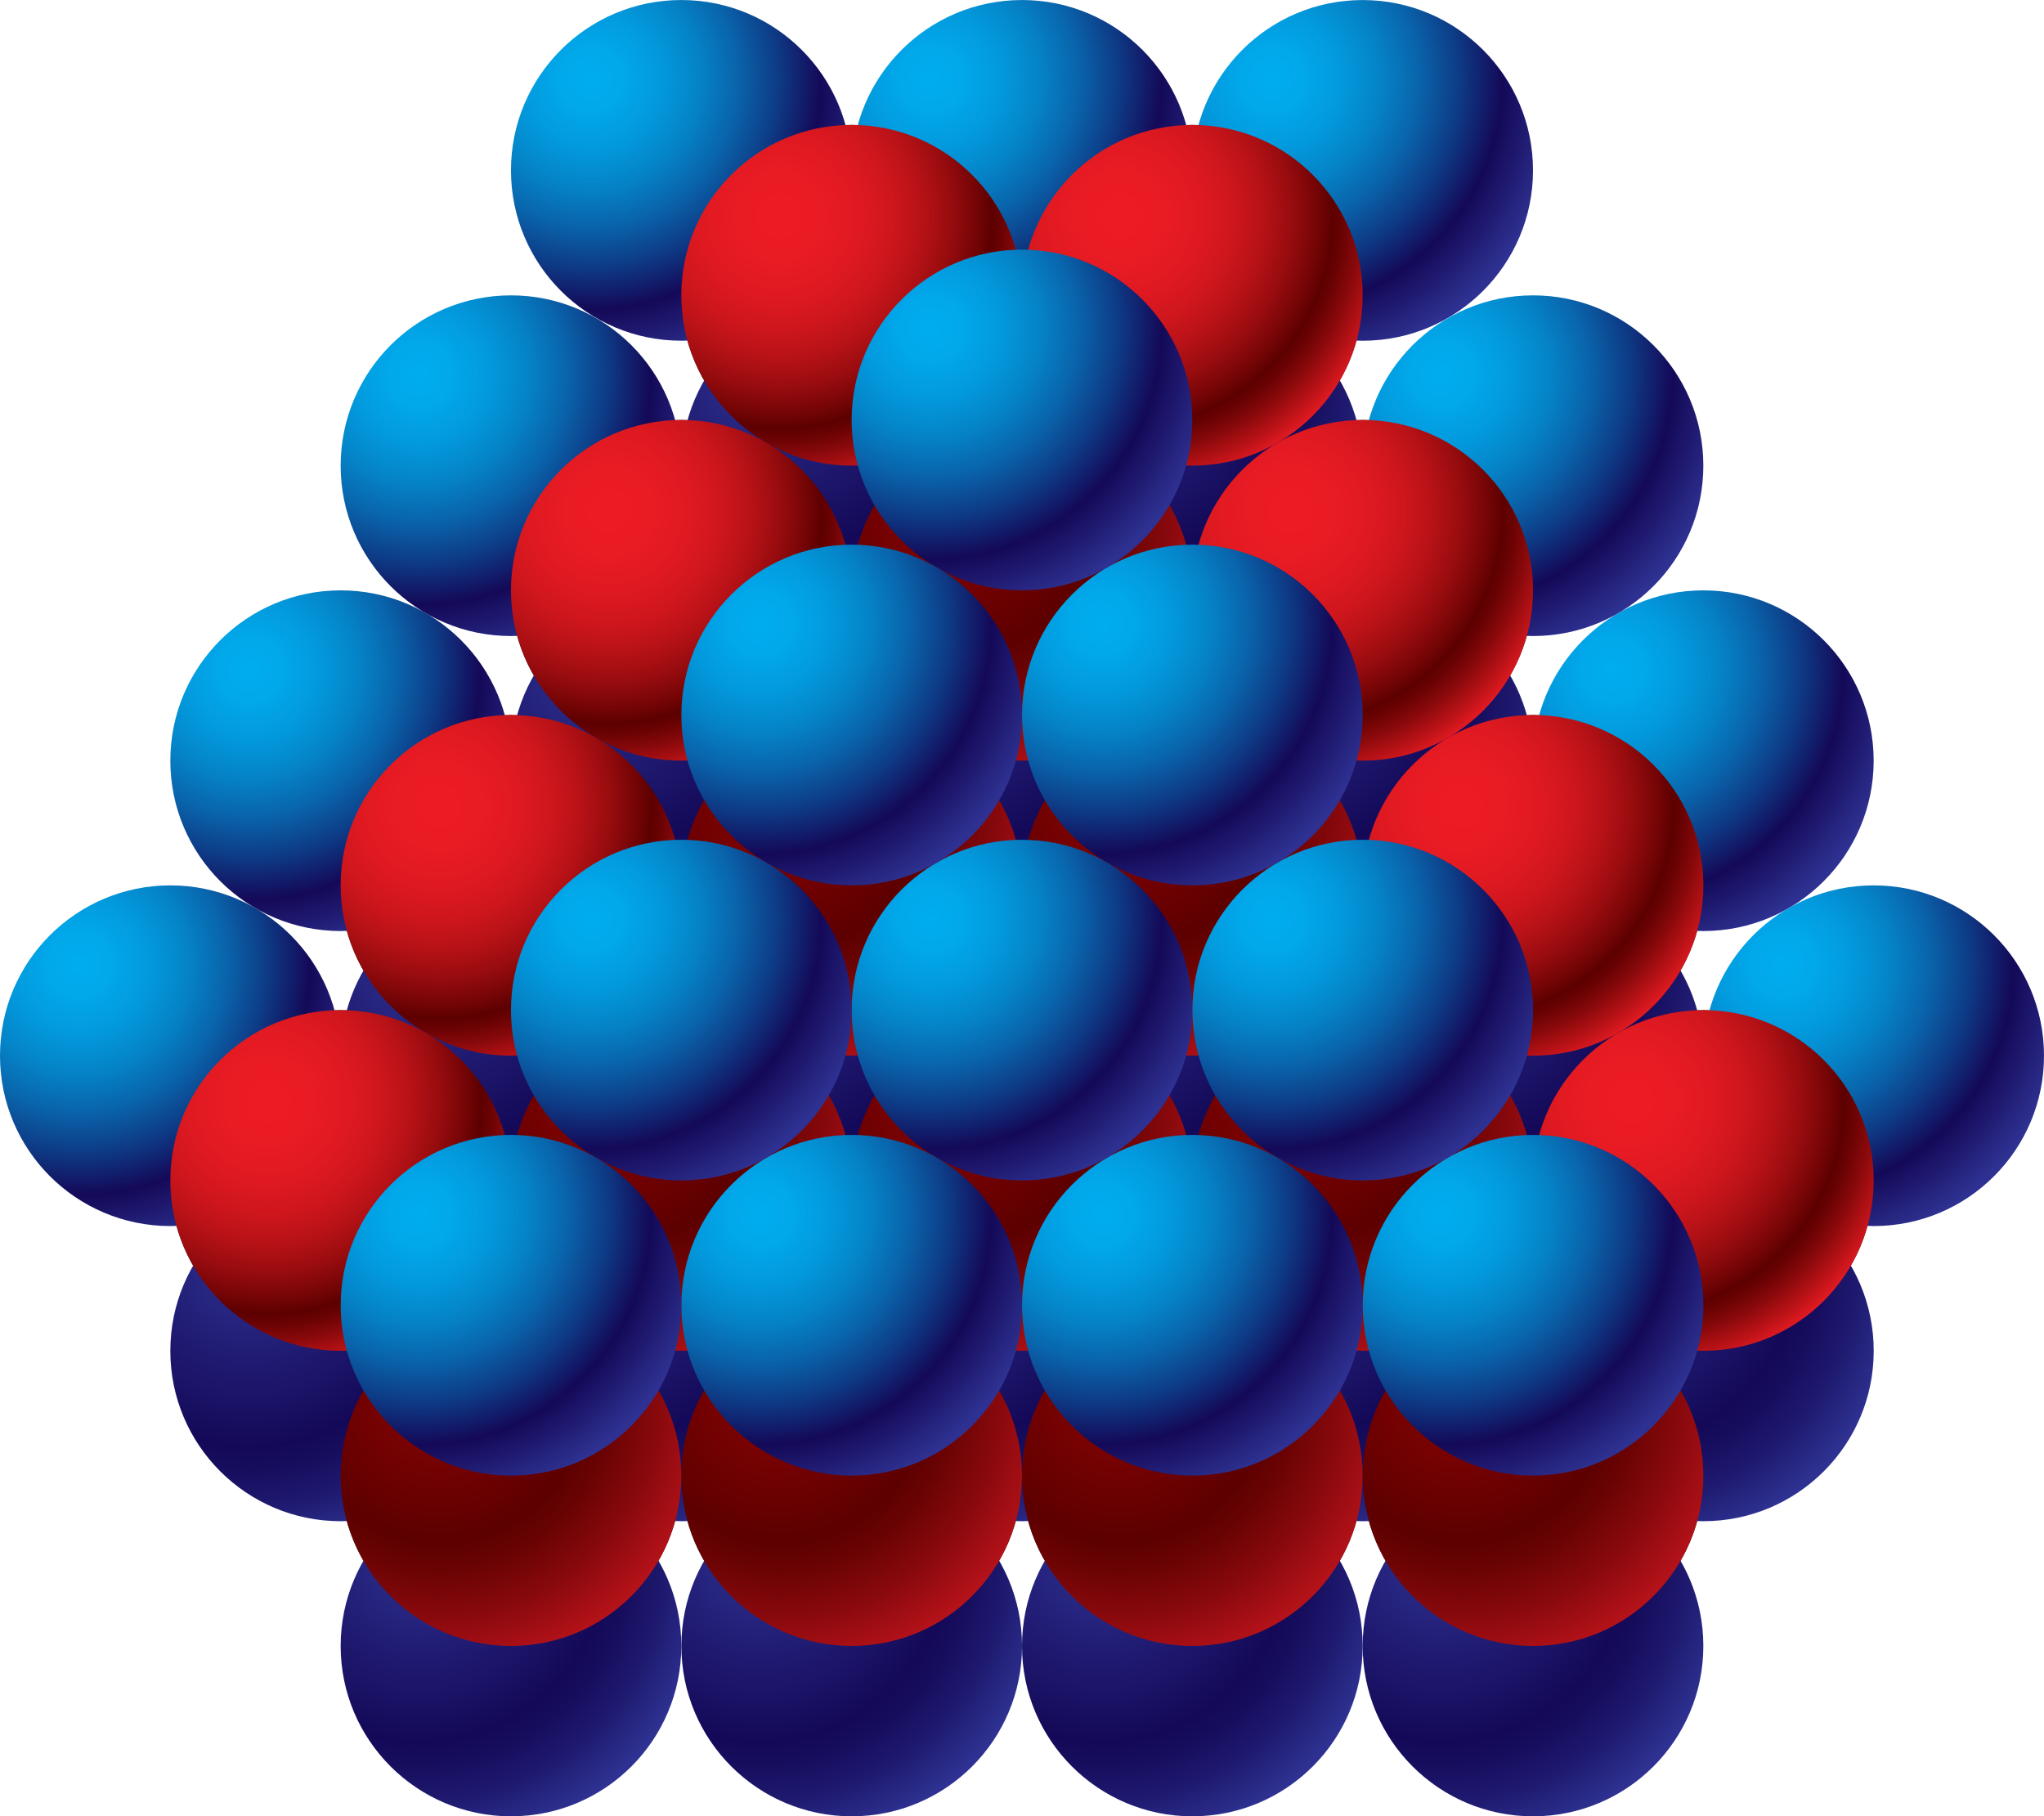 <?xml version="1.0" encoding="utf-8"?>
<!-- Generator: Adobe Illustrator 15.1.0, SVG Export Plug-In . SVG Version: 6.00 Build 0)  -->
<!DOCTYPE svg PUBLIC "-//W3C//DTD SVG 1.1//EN" "http://www.w3.org/Graphics/SVG/1.1/DTD/svg11.dtd">
<svg version="1.1" xmlns="http://www.w3.org/2000/svg" xmlns:xlink="http://www.w3.org/1999/xlink" x="0px" y="0px"
	 width="86.401px" height="76.772px" viewBox="0 0 86.401 76.772" enable-background="new 0 0 86.401 76.772" xml:space="preserve">
<g id="object">
	<g>
		<g>
			<g>
				<g>
					<circle fill="#231F20" cx="35.999" cy="12.481" r="7.2"/>
				</g>
			</g>
			<g>
				<g>
					<circle fill="#231F20" cx="50.4" cy="12.481" r="7.2"/>
				</g>
			</g>
			<g>
				<g>
					<circle fill="#231F20" cx="35.999" cy="37.422" r="7.2"/>
				</g>
			</g>
			<g>
				<g>
					<circle fill="#231F20" cx="21.599" cy="37.422" r="7.2"/>
				</g>
			</g>
			<g>
				<g>
					<circle fill="#231F20" cx="50.4" cy="37.422" r="7.2"/>
				</g>
			</g>
			<g>
				<g>
					<circle fill="#231F20" cx="64.803" cy="37.422" r="7.2"/>
				</g>
			</g>
			<g>
				<g>
					<circle fill="#231F20" cx="35.999" cy="62.371" r="7.2"/>
				</g>
			</g>
			<g>
				<g>
					<circle fill="#231F20" cx="21.599" cy="62.371" r="7.2"/>
				</g>
			</g>
			<g>
				<g>
					<circle fill="#231F20" cx="50.4" cy="62.371" r="7.2"/>
				</g>
			</g>
			<g>
				<g>
					<circle fill="#231F20" cx="64.803" cy="62.371" r="7.2"/>
				</g>
			</g>
			<g>
				<g>
					<circle fill="#231F20" cx="43.202" cy="24.951" r="7.2"/>
				</g>
			</g>
			<g>
				<g>
					<circle fill="#231F20" cx="57.601" cy="24.951" r="7.2"/>
				</g>
			</g>
			<g>
				<g>
					<circle fill="#231F20" cx="28.799" cy="24.951" r="7.2"/>
				</g>
			</g>
			<g>
				<g>
					<circle fill="#231F20" cx="43.202" cy="49.896" r="7.2"/>
				</g>
			</g>
			<g>
				<g>
					<circle fill="#231F20" cx="57.601" cy="49.896" r="7.2"/>
				</g>
			</g>
			<g>
				<g>
					<circle fill="#231F20" cx="72.001" cy="49.896" r="7.2"/>
				</g>
			</g>
			<g>
				<g>
					<circle fill="#231F20" cx="28.799" cy="49.896" r="7.2"/>
				</g>
			</g>
			<g>
				<g>
					<circle fill="#231F20" cx="14.4" cy="49.896" r="7.2"/>
				</g>
			</g>
		</g>
		<g>
			<g>
				<g>
					<circle fill="#231F20" cx="43.199" cy="17.752" r="7.2"/>
				</g>
			</g>
			<g>
				<g>
					<circle fill="#231F20" cx="43.199" cy="42.695" r="7.2"/>
				</g>
			</g>
			<g>
				<g>
					<circle fill="#231F20" cx="28.799" cy="42.695" r="7.2"/>
				</g>
			</g>
			<g>
				<g>
					<circle fill="#231F20" cx="57.603" cy="42.695" r="7.2"/>
				</g>
			</g>
			<g>
				<g>
					<circle fill="#231F20" cx="36.002" cy="30.222" r="7.2"/>
				</g>
			</g>
			<g>
				<g>
					<circle fill="#231F20" cx="50.402" cy="30.222" r="7.2"/>
				</g>
			</g>
			<g>
				<g>
					<circle fill="#231F20" cx="36.002" cy="55.171" r="7.2"/>
				</g>
			</g>
			<g>
				<g>
					<circle fill="#231F20" cx="21.601" cy="55.171" r="7.2"/>
				</g>
			</g>
			<g>
				<g>
					<circle fill="#231F20" cx="50.402" cy="55.171" r="7.2"/>
				</g>
			</g>
			<g>
				<g>
					<circle fill="#231F20" cx="64.803" cy="55.171" r="7.2"/>
				</g>
			</g>
		</g>
	</g>
	<g>
		<g>
			<radialGradient id="SVGID_1_" cx="24.956" cy="3.341" r="12.411" gradientUnits="userSpaceOnUse">
				<stop  offset="0" style="stop-color:#00ADEE"/>
				<stop  offset="0.109" style="stop-color:#01A8EA"/>
				<stop  offset="0.233" style="stop-color:#029ADD"/>
				<stop  offset="0.365" style="stop-color:#0584C8"/>
				<stop  offset="0.502" style="stop-color:#0964AB"/>
				<stop  offset="0.643" style="stop-color:#0E3A85"/>
				<stop  offset="0.785" style="stop-color:#140958"/>
				<stop  offset="1" style="stop-color:#2E3191"/>
			</radialGradient>
			<circle fill="url(#SVGID_1_)" cx="28.799" cy="7.201" r="7.2"/>
		</g>
		<g>
			<radialGradient id="SVGID_2_" cx="39.359" cy="3.341" r="12.411" gradientUnits="userSpaceOnUse">
				<stop  offset="0" style="stop-color:#00ADEE"/>
				<stop  offset="0.109" style="stop-color:#01A8EA"/>
				<stop  offset="0.233" style="stop-color:#029ADD"/>
				<stop  offset="0.365" style="stop-color:#0584C8"/>
				<stop  offset="0.502" style="stop-color:#0964AB"/>
				<stop  offset="0.643" style="stop-color:#0E3A85"/>
				<stop  offset="0.785" style="stop-color:#140958"/>
				<stop  offset="1" style="stop-color:#2E3191"/>
			</radialGradient>
			<circle fill="url(#SVGID_2_)" cx="43.201" cy="7.201" r="7.2"/>
		</g>
		<g>
			<radialGradient id="SVGID_3_" cx="24.956" cy="28.292" r="12.411" gradientUnits="userSpaceOnUse">
				<stop  offset="0" style="stop-color:#2E3191"/>
				<stop  offset="0.638" style="stop-color:#140958"/>
				<stop  offset="0.725" style="stop-color:#170E5F"/>
				<stop  offset="0.849" style="stop-color:#1F1B71"/>
				<stop  offset="0.993" style="stop-color:#2D308F"/>
				<stop  offset="1" style="stop-color:#2E3191"/>
			</radialGradient>
			<circle fill="url(#SVGID_3_)" cx="28.799" cy="32.153" r="7.2"/>
		</g>
		<g>
			<radialGradient id="SVGID_4_" cx="10.558" cy="28.292" r="12.411" gradientUnits="userSpaceOnUse">
				<stop  offset="0" style="stop-color:#00ADEE"/>
				<stop  offset="0.109" style="stop-color:#01A8EA"/>
				<stop  offset="0.233" style="stop-color:#029ADD"/>
				<stop  offset="0.365" style="stop-color:#0584C8"/>
				<stop  offset="0.502" style="stop-color:#0964AB"/>
				<stop  offset="0.643" style="stop-color:#0E3A85"/>
				<stop  offset="0.785" style="stop-color:#140958"/>
				<stop  offset="1" style="stop-color:#2E3191"/>
			</radialGradient>
			<circle fill="url(#SVGID_4_)" cx="14.4" cy="32.153" r="7.2"/>
		</g>
		<g>
			<radialGradient id="SVGID_5_" cx="39.359" cy="28.292" r="12.411" gradientUnits="userSpaceOnUse">
				<stop  offset="0" style="stop-color:#2E3191"/>
				<stop  offset="0.638" style="stop-color:#140958"/>
				<stop  offset="0.725" style="stop-color:#170E5F"/>
				<stop  offset="0.849" style="stop-color:#1F1B71"/>
				<stop  offset="0.993" style="stop-color:#2D308F"/>
				<stop  offset="1" style="stop-color:#2E3191"/>
			</radialGradient>
			<circle fill="url(#SVGID_5_)" cx="43.201" cy="32.153" r="7.2"/>
		</g>
		<g>
			<radialGradient id="SVGID_6_" cx="53.759" cy="28.292" r="12.411" gradientUnits="userSpaceOnUse">
				<stop  offset="0" style="stop-color:#2E3191"/>
				<stop  offset="0.638" style="stop-color:#140958"/>
				<stop  offset="0.725" style="stop-color:#170E5F"/>
				<stop  offset="0.849" style="stop-color:#1F1B71"/>
				<stop  offset="0.993" style="stop-color:#2D308F"/>
				<stop  offset="1" style="stop-color:#2E3191"/>
			</radialGradient>
			<circle fill="url(#SVGID_6_)" cx="57.601" cy="32.153" r="7.2"/>
		</g>
		<g>
			<radialGradient id="SVGID_7_" cx="68.159" cy="28.292" r="12.411" gradientUnits="userSpaceOnUse">
				<stop  offset="0" style="stop-color:#00ADEE"/>
				<stop  offset="0.109" style="stop-color:#01A8EA"/>
				<stop  offset="0.233" style="stop-color:#029ADD"/>
				<stop  offset="0.365" style="stop-color:#0584C8"/>
				<stop  offset="0.502" style="stop-color:#0964AB"/>
				<stop  offset="0.643" style="stop-color:#0E3A85"/>
				<stop  offset="0.785" style="stop-color:#140958"/>
				<stop  offset="1" style="stop-color:#2E3191"/>
			</radialGradient>
			<circle fill="url(#SVGID_7_)" cx="72.001" cy="32.153" r="7.2"/>
		</g>
		<g>
			<radialGradient id="SVGID_8_" cx="24.956" cy="53.237" r="12.41" gradientUnits="userSpaceOnUse">
				<stop  offset="0" style="stop-color:#2E3191"/>
				<stop  offset="0.638" style="stop-color:#140958"/>
				<stop  offset="0.725" style="stop-color:#170E5F"/>
				<stop  offset="0.849" style="stop-color:#1F1B71"/>
				<stop  offset="0.993" style="stop-color:#2D308F"/>
				<stop  offset="1" style="stop-color:#2E3191"/>
			</radialGradient>
			<circle fill="url(#SVGID_8_)" cx="28.799" cy="57.098" r="7.2"/>
		</g>
		<g>
			<radialGradient id="SVGID_9_" cx="10.558" cy="53.237" r="12.41" gradientUnits="userSpaceOnUse">
				<stop  offset="0" style="stop-color:#2E3191"/>
				<stop  offset="0.638" style="stop-color:#140958"/>
				<stop  offset="0.725" style="stop-color:#170E5F"/>
				<stop  offset="0.849" style="stop-color:#1F1B71"/>
				<stop  offset="0.993" style="stop-color:#2D308F"/>
				<stop  offset="1" style="stop-color:#2E3191"/>
			</radialGradient>
			<circle fill="url(#SVGID_9_)" cx="14.4" cy="57.098" r="7.2"/>
		</g>
		<g>
			<radialGradient id="SVGID_10_" cx="39.359" cy="53.237" r="12.41" gradientUnits="userSpaceOnUse">
				<stop  offset="0" style="stop-color:#2E3191"/>
				<stop  offset="0.638" style="stop-color:#140958"/>
				<stop  offset="0.725" style="stop-color:#170E5F"/>
				<stop  offset="0.849" style="stop-color:#1F1B71"/>
				<stop  offset="0.993" style="stop-color:#2D308F"/>
				<stop  offset="1" style="stop-color:#2E3191"/>
			</radialGradient>
			<circle fill="url(#SVGID_10_)" cx="43.201" cy="57.098" r="7.2"/>
		</g>
		<g>
			<radialGradient id="SVGID_11_" cx="53.759" cy="53.237" r="12.41" gradientUnits="userSpaceOnUse">
				<stop  offset="0" style="stop-color:#2E3191"/>
				<stop  offset="0.638" style="stop-color:#140958"/>
				<stop  offset="0.725" style="stop-color:#170E5F"/>
				<stop  offset="0.849" style="stop-color:#1F1B71"/>
				<stop  offset="0.993" style="stop-color:#2D308F"/>
				<stop  offset="1" style="stop-color:#2E3191"/>
			</radialGradient>
			<circle fill="url(#SVGID_11_)" cx="57.601" cy="57.098" r="7.2"/>
		</g>
		<g>
			<radialGradient id="SVGID_12_" cx="68.161" cy="53.237" r="12.41" gradientUnits="userSpaceOnUse">
				<stop  offset="0" style="stop-color:#2E3191"/>
				<stop  offset="0.638" style="stop-color:#140958"/>
				<stop  offset="0.725" style="stop-color:#170E5F"/>
				<stop  offset="0.849" style="stop-color:#1F1B71"/>
				<stop  offset="0.993" style="stop-color:#2D308F"/>
				<stop  offset="1" style="stop-color:#2E3191"/>
			</radialGradient>
			<circle fill="url(#SVGID_12_)" cx="72.003" cy="57.098" r="7.2"/>
		</g>
		<g>
			<radialGradient id="SVGID_13_" cx="17.757" cy="15.823" r="12.41" gradientUnits="userSpaceOnUse">
				<stop  offset="0" style="stop-color:#00ADEE"/>
				<stop  offset="0.109" style="stop-color:#01A8EA"/>
				<stop  offset="0.233" style="stop-color:#029ADD"/>
				<stop  offset="0.365" style="stop-color:#0584C8"/>
				<stop  offset="0.502" style="stop-color:#0964AB"/>
				<stop  offset="0.643" style="stop-color:#0E3A85"/>
				<stop  offset="0.785" style="stop-color:#140958"/>
				<stop  offset="1" style="stop-color:#2E3191"/>
			</radialGradient>
			<circle fill="url(#SVGID_13_)" cx="21.6" cy="19.684" r="7.2"/>
		</g>
		<g>
			<radialGradient id="SVGID_14_" cx="32.16" cy="15.823" r="12.41" gradientUnits="userSpaceOnUse">
				<stop  offset="0" style="stop-color:#2E3191"/>
				<stop  offset="0.638" style="stop-color:#140958"/>
				<stop  offset="0.725" style="stop-color:#170E5F"/>
				<stop  offset="0.849" style="stop-color:#1F1B71"/>
				<stop  offset="0.993" style="stop-color:#2D308F"/>
				<stop  offset="1" style="stop-color:#2E3191"/>
			</radialGradient>
			<circle fill="url(#SVGID_14_)" cx="36.002" cy="19.684" r="7.2"/>
		</g>
		<g>
			<radialGradient id="SVGID_15_" cx="46.559" cy="15.823" r="12.41" gradientUnits="userSpaceOnUse">
				<stop  offset="0" style="stop-color:#2E3191"/>
				<stop  offset="0.638" style="stop-color:#140958"/>
				<stop  offset="0.725" style="stop-color:#170E5F"/>
				<stop  offset="0.849" style="stop-color:#1F1B71"/>
				<stop  offset="0.993" style="stop-color:#2D308F"/>
				<stop  offset="1" style="stop-color:#2E3191"/>
			</radialGradient>
			<circle fill="url(#SVGID_15_)" cx="50.401" cy="19.684" r="7.2"/>
		</g>
		<g>
			<radialGradient id="SVGID_16_" cx="60.959" cy="15.823" r="12.41" gradientUnits="userSpaceOnUse">
				<stop  offset="0" style="stop-color:#00ADEE"/>
				<stop  offset="0.109" style="stop-color:#01A8EA"/>
				<stop  offset="0.233" style="stop-color:#029ADD"/>
				<stop  offset="0.365" style="stop-color:#0584C8"/>
				<stop  offset="0.502" style="stop-color:#0964AB"/>
				<stop  offset="0.643" style="stop-color:#0E3A85"/>
				<stop  offset="0.785" style="stop-color:#140958"/>
				<stop  offset="1" style="stop-color:#2E3191"/>
			</radialGradient>
			<circle fill="url(#SVGID_16_)" cx="64.801" cy="19.684" r="7.2"/>
		</g>
		<g>
			<radialGradient id="SVGID_17_" cx="53.759" cy="3.342" r="12.41" gradientUnits="userSpaceOnUse">
				<stop  offset="0" style="stop-color:#00ADEE"/>
				<stop  offset="0.109" style="stop-color:#01A8EA"/>
				<stop  offset="0.233" style="stop-color:#029ADD"/>
				<stop  offset="0.365" style="stop-color:#0584C8"/>
				<stop  offset="0.502" style="stop-color:#0964AB"/>
				<stop  offset="0.643" style="stop-color:#0E3A85"/>
				<stop  offset="0.785" style="stop-color:#140958"/>
				<stop  offset="1" style="stop-color:#2E3191"/>
			</radialGradient>
			<circle fill="url(#SVGID_17_)" cx="57.601" cy="7.202" r="7.2"/>
		</g>
		<g>
			<radialGradient id="SVGID_18_" cx="17.757" cy="40.763" r="12.411" gradientUnits="userSpaceOnUse">
				<stop  offset="0" style="stop-color:#2E3191"/>
				<stop  offset="0.638" style="stop-color:#140958"/>
				<stop  offset="0.725" style="stop-color:#170E5F"/>
				<stop  offset="0.849" style="stop-color:#1F1B71"/>
				<stop  offset="0.993" style="stop-color:#2D308F"/>
				<stop  offset="1" style="stop-color:#2E3191"/>
			</radialGradient>
			<circle fill="url(#SVGID_18_)" cx="21.6" cy="44.623" r="7.2"/>
		</g>
		<g>
			<radialGradient id="SVGID_19_" cx="3.358" cy="40.763" r="12.411" gradientUnits="userSpaceOnUse">
				<stop  offset="0" style="stop-color:#00ADEE"/>
				<stop  offset="0.109" style="stop-color:#01A8EA"/>
				<stop  offset="0.233" style="stop-color:#029ADD"/>
				<stop  offset="0.365" style="stop-color:#0584C8"/>
				<stop  offset="0.502" style="stop-color:#0964AB"/>
				<stop  offset="0.643" style="stop-color:#0E3A85"/>
				<stop  offset="0.785" style="stop-color:#140958"/>
				<stop  offset="1" style="stop-color:#2E3191"/>
			</radialGradient>
			<circle fill="url(#SVGID_19_)" cx="7.2" cy="44.623" r="7.2"/>
		</g>
		<g>
			<radialGradient id="SVGID_20_" cx="32.16" cy="40.763" r="12.411" gradientUnits="userSpaceOnUse">
				<stop  offset="0" style="stop-color:#2E3191"/>
				<stop  offset="0.638" style="stop-color:#140958"/>
				<stop  offset="0.725" style="stop-color:#170E5F"/>
				<stop  offset="0.849" style="stop-color:#1F1B71"/>
				<stop  offset="0.993" style="stop-color:#2D308F"/>
				<stop  offset="1" style="stop-color:#2E3191"/>
			</radialGradient>
			<circle fill="url(#SVGID_20_)" cx="36.002" cy="44.623" r="7.2"/>
		</g>
		<g>
			<radialGradient id="SVGID_21_" cx="46.559" cy="40.763" r="12.411" gradientUnits="userSpaceOnUse">
				<stop  offset="0" style="stop-color:#2E3191"/>
				<stop  offset="0.638" style="stop-color:#140958"/>
				<stop  offset="0.725" style="stop-color:#170E5F"/>
				<stop  offset="0.849" style="stop-color:#1F1B71"/>
				<stop  offset="0.993" style="stop-color:#2D308F"/>
				<stop  offset="1" style="stop-color:#2E3191"/>
			</radialGradient>
			<circle fill="url(#SVGID_21_)" cx="50.401" cy="44.623" r="7.2"/>
		</g>
		<g>
			<radialGradient id="SVGID_22_" cx="60.959" cy="40.763" r="12.41" gradientUnits="userSpaceOnUse">
				<stop  offset="0" style="stop-color:#2E3191"/>
				<stop  offset="0.638" style="stop-color:#140958"/>
				<stop  offset="0.725" style="stop-color:#170E5F"/>
				<stop  offset="0.849" style="stop-color:#1F1B71"/>
				<stop  offset="0.993" style="stop-color:#2D308F"/>
				<stop  offset="1" style="stop-color:#2E3191"/>
			</radialGradient>
			<circle fill="url(#SVGID_22_)" cx="64.801" cy="44.623" r="7.2"/>
		</g>
		<g>
			<radialGradient id="SVGID_23_" cx="75.359" cy="40.763" r="12.41" gradientUnits="userSpaceOnUse">
				<stop  offset="0" style="stop-color:#00ADEE"/>
				<stop  offset="0.109" style="stop-color:#01A8EA"/>
				<stop  offset="0.233" style="stop-color:#029ADD"/>
				<stop  offset="0.365" style="stop-color:#0584C8"/>
				<stop  offset="0.502" style="stop-color:#0964AB"/>
				<stop  offset="0.643" style="stop-color:#0E3A85"/>
				<stop  offset="0.785" style="stop-color:#140958"/>
				<stop  offset="1" style="stop-color:#2E3191"/>
			</radialGradient>
			<circle fill="url(#SVGID_23_)" cx="79.201" cy="44.623" r="7.2"/>
		</g>
		<g>
			<radialGradient id="SVGID_24_" cx="17.757" cy="65.712" r="12.411" gradientUnits="userSpaceOnUse">
				<stop  offset="0" style="stop-color:#2E3191"/>
				<stop  offset="0.638" style="stop-color:#140958"/>
				<stop  offset="0.725" style="stop-color:#170E5F"/>
				<stop  offset="0.849" style="stop-color:#1F1B71"/>
				<stop  offset="0.993" style="stop-color:#2D308F"/>
				<stop  offset="1" style="stop-color:#2E3191"/>
			</radialGradient>
			<circle fill="url(#SVGID_24_)" cx="21.6" cy="69.572" r="7.2"/>
		</g>
		<g>
			<radialGradient id="SVGID_25_" cx="32.16" cy="65.712" r="12.411" gradientUnits="userSpaceOnUse">
				<stop  offset="0" style="stop-color:#2E3191"/>
				<stop  offset="0.638" style="stop-color:#140958"/>
				<stop  offset="0.725" style="stop-color:#170E5F"/>
				<stop  offset="0.849" style="stop-color:#1F1B71"/>
				<stop  offset="0.993" style="stop-color:#2D308F"/>
				<stop  offset="1" style="stop-color:#2E3191"/>
			</radialGradient>
			<circle fill="url(#SVGID_25_)" cx="36.002" cy="69.572" r="7.2"/>
		</g>
		<g>
			<radialGradient id="SVGID_26_" cx="46.559" cy="65.712" r="12.411" gradientUnits="userSpaceOnUse">
				<stop  offset="0" style="stop-color:#2E3191"/>
				<stop  offset="0.638" style="stop-color:#140958"/>
				<stop  offset="0.725" style="stop-color:#170E5F"/>
				<stop  offset="0.849" style="stop-color:#1F1B71"/>
				<stop  offset="0.993" style="stop-color:#2D308F"/>
				<stop  offset="1" style="stop-color:#2E3191"/>
			</radialGradient>
			<circle fill="url(#SVGID_26_)" cx="50.401" cy="69.572" r="7.2"/>
		</g>
		<g>
			<radialGradient id="SVGID_27_" cx="60.959" cy="65.712" r="12.41" gradientUnits="userSpaceOnUse">
				<stop  offset="0" style="stop-color:#2E3191"/>
				<stop  offset="0.638" style="stop-color:#140958"/>
				<stop  offset="0.725" style="stop-color:#170E5F"/>
				<stop  offset="0.849" style="stop-color:#1F1B71"/>
				<stop  offset="0.993" style="stop-color:#2D308F"/>
				<stop  offset="1" style="stop-color:#2E3191"/>
			</radialGradient>
			<circle fill="url(#SVGID_27_)" cx="64.801" cy="69.572" r="7.2"/>
		</g>
	</g>
	<g>
		<g>
			<g>
				<radialGradient id="SVGID_28_" cx="32.948" cy="9.125" r="11.902" gradientUnits="userSpaceOnUse">
					<stop  offset="0" style="stop-color:#EC1C24"/>
					<stop  offset="0.161" style="stop-color:#E91B23"/>
					<stop  offset="0.286" style="stop-color:#DF1921"/>
					<stop  offset="0.399" style="stop-color:#CF161D"/>
					<stop  offset="0.505" style="stop-color:#B71217"/>
					<stop  offset="0.606" style="stop-color:#990C0F"/>
					<stop  offset="0.701" style="stop-color:#750506"/>
					<stop  offset="0.755" style="stop-color:#5D0000"/>
					<stop  offset="0.789" style="stop-color:#690203"/>
					<stop  offset="0.851" style="stop-color:#89090B"/>
					<stop  offset="0.933" style="stop-color:#BD1318"/>
					<stop  offset="1" style="stop-color:#EC1C24"/>
				</radialGradient>
				<circle fill="url(#SVGID_28_)" cx="35.999" cy="12.481" r="7.2"/>
			</g>
		</g>
		<g>
			<g>
				<radialGradient id="SVGID_29_" cx="47.349" cy="9.125" r="11.902" gradientUnits="userSpaceOnUse">
					<stop  offset="0" style="stop-color:#EC1C24"/>
					<stop  offset="0.161" style="stop-color:#E91B23"/>
					<stop  offset="0.286" style="stop-color:#DF1921"/>
					<stop  offset="0.399" style="stop-color:#CF161D"/>
					<stop  offset="0.505" style="stop-color:#B71217"/>
					<stop  offset="0.606" style="stop-color:#990C0F"/>
					<stop  offset="0.701" style="stop-color:#750506"/>
					<stop  offset="0.755" style="stop-color:#5D0000"/>
					<stop  offset="0.789" style="stop-color:#690203"/>
					<stop  offset="0.851" style="stop-color:#89090B"/>
					<stop  offset="0.933" style="stop-color:#BD1318"/>
					<stop  offset="1" style="stop-color:#EC1C24"/>
				</radialGradient>
				<circle fill="url(#SVGID_29_)" cx="50.4" cy="12.481" r="7.2"/>
			</g>
		</g>
		<g>
			<g>
				<radialGradient id="SVGID_30_" cx="32.948" cy="34.065" r="11.903" gradientUnits="userSpaceOnUse">
					<stop  offset="0" style="stop-color:#8A0304"/>
					<stop  offset="0.515" style="stop-color:#5D0000"/>
					<stop  offset="0.611" style="stop-color:#690303"/>
					<stop  offset="0.786" style="stop-color:#89090D"/>
					<stop  offset="1" style="stop-color:#B9131A"/>
				</radialGradient>
				<circle fill="url(#SVGID_30_)" cx="35.999" cy="37.422" r="7.2"/>
			</g>
		</g>
		<g>
			<g>
				<radialGradient id="SVGID_31_" cx="18.547" cy="34.065" r="11.903" gradientUnits="userSpaceOnUse">
					<stop  offset="0" style="stop-color:#EC1C24"/>
					<stop  offset="0.161" style="stop-color:#E91B23"/>
					<stop  offset="0.286" style="stop-color:#DF1921"/>
					<stop  offset="0.399" style="stop-color:#CF161D"/>
					<stop  offset="0.505" style="stop-color:#B71217"/>
					<stop  offset="0.606" style="stop-color:#990C0F"/>
					<stop  offset="0.701" style="stop-color:#750506"/>
					<stop  offset="0.755" style="stop-color:#5D0000"/>
					<stop  offset="0.789" style="stop-color:#690203"/>
					<stop  offset="0.851" style="stop-color:#89090B"/>
					<stop  offset="0.933" style="stop-color:#BD1318"/>
					<stop  offset="1" style="stop-color:#EC1C24"/>
				</radialGradient>
				<circle fill="url(#SVGID_31_)" cx="21.599" cy="37.422" r="7.2"/>
			</g>
		</g>
		<g>
			<g>
				<radialGradient id="SVGID_32_" cx="47.349" cy="34.065" r="11.903" gradientUnits="userSpaceOnUse">
					<stop  offset="0" style="stop-color:#8A0304"/>
					<stop  offset="0.515" style="stop-color:#5D0000"/>
					<stop  offset="0.611" style="stop-color:#690303"/>
					<stop  offset="0.786" style="stop-color:#89090D"/>
					<stop  offset="1" style="stop-color:#B9131A"/>
				</radialGradient>
				<circle fill="url(#SVGID_32_)" cx="50.4" cy="37.422" r="7.2"/>
			</g>
		</g>
		<g>
			<g>
				<radialGradient id="SVGID_33_" cx="61.751" cy="34.065" r="11.903" gradientUnits="userSpaceOnUse">
					<stop  offset="0" style="stop-color:#EC1C24"/>
					<stop  offset="0.161" style="stop-color:#E91B23"/>
					<stop  offset="0.286" style="stop-color:#DF1921"/>
					<stop  offset="0.399" style="stop-color:#CF161D"/>
					<stop  offset="0.505" style="stop-color:#B71217"/>
					<stop  offset="0.606" style="stop-color:#990C0F"/>
					<stop  offset="0.701" style="stop-color:#750506"/>
					<stop  offset="0.755" style="stop-color:#5D0000"/>
					<stop  offset="0.789" style="stop-color:#690203"/>
					<stop  offset="0.851" style="stop-color:#89090B"/>
					<stop  offset="0.933" style="stop-color:#BD1318"/>
					<stop  offset="1" style="stop-color:#EC1C24"/>
				</radialGradient>
				<circle fill="url(#SVGID_33_)" cx="64.803" cy="37.422" r="7.2"/>
			</g>
		</g>
		<g>
			<g>
				<radialGradient id="SVGID_34_" cx="32.948" cy="59.014" r="11.903" gradientUnits="userSpaceOnUse">
					<stop  offset="0" style="stop-color:#8A0304"/>
					<stop  offset="0.515" style="stop-color:#5D0000"/>
					<stop  offset="0.611" style="stop-color:#690303"/>
					<stop  offset="0.786" style="stop-color:#89090D"/>
					<stop  offset="1" style="stop-color:#B9131A"/>
				</radialGradient>
				<circle fill="url(#SVGID_34_)" cx="35.999" cy="62.371" r="7.2"/>
			</g>
		</g>
		<g>
			<g>
				<radialGradient id="SVGID_35_" cx="18.547" cy="59.014" r="11.903" gradientUnits="userSpaceOnUse">
					<stop  offset="0" style="stop-color:#8A0304"/>
					<stop  offset="0.515" style="stop-color:#5D0000"/>
					<stop  offset="0.611" style="stop-color:#690303"/>
					<stop  offset="0.786" style="stop-color:#89090D"/>
					<stop  offset="1" style="stop-color:#B9131A"/>
				</radialGradient>
				<circle fill="url(#SVGID_35_)" cx="21.599" cy="62.371" r="7.2"/>
			</g>
		</g>
		<g>
			<g>
				<radialGradient id="SVGID_36_" cx="47.349" cy="59.014" r="11.903" gradientUnits="userSpaceOnUse">
					<stop  offset="0" style="stop-color:#8A0304"/>
					<stop  offset="0.515" style="stop-color:#5D0000"/>
					<stop  offset="0.611" style="stop-color:#690303"/>
					<stop  offset="0.786" style="stop-color:#89090D"/>
					<stop  offset="1" style="stop-color:#B9131A"/>
				</radialGradient>
				<circle fill="url(#SVGID_36_)" cx="50.4" cy="62.371" r="7.2"/>
			</g>
		</g>
		<g>
			<g>
				<radialGradient id="SVGID_37_" cx="61.751" cy="59.014" r="11.903" gradientUnits="userSpaceOnUse">
					<stop  offset="0" style="stop-color:#8A0304"/>
					<stop  offset="0.515" style="stop-color:#5D0000"/>
					<stop  offset="0.611" style="stop-color:#690303"/>
					<stop  offset="0.786" style="stop-color:#89090D"/>
					<stop  offset="1" style="stop-color:#B9131A"/>
				</radialGradient>
				<circle fill="url(#SVGID_37_)" cx="64.803" cy="62.371" r="7.2"/>
			</g>
		</g>
		<g>
			<g>
				<radialGradient id="SVGID_38_" cx="40.151" cy="21.595" r="11.902" gradientUnits="userSpaceOnUse">
					<stop  offset="0" style="stop-color:#8A0304"/>
					<stop  offset="0.515" style="stop-color:#5D0000"/>
					<stop  offset="0.611" style="stop-color:#690303"/>
					<stop  offset="0.786" style="stop-color:#89090D"/>
					<stop  offset="1" style="stop-color:#B9131A"/>
				</radialGradient>
				<circle fill="url(#SVGID_38_)" cx="43.202" cy="24.951" r="7.2"/>
			</g>
		</g>
		<g>
			<g>
				<radialGradient id="SVGID_39_" cx="54.549" cy="21.595" r="11.903" gradientUnits="userSpaceOnUse">
					<stop  offset="0" style="stop-color:#EC1C24"/>
					<stop  offset="0.161" style="stop-color:#E91B23"/>
					<stop  offset="0.286" style="stop-color:#DF1921"/>
					<stop  offset="0.399" style="stop-color:#CF161D"/>
					<stop  offset="0.505" style="stop-color:#B71217"/>
					<stop  offset="0.606" style="stop-color:#990C0F"/>
					<stop  offset="0.701" style="stop-color:#750506"/>
					<stop  offset="0.755" style="stop-color:#5D0000"/>
					<stop  offset="0.789" style="stop-color:#690203"/>
					<stop  offset="0.851" style="stop-color:#89090B"/>
					<stop  offset="0.933" style="stop-color:#BD1318"/>
					<stop  offset="1" style="stop-color:#EC1C24"/>
				</radialGradient>
				<circle fill="url(#SVGID_39_)" cx="57.601" cy="24.951" r="7.2"/>
			</g>
		</g>
		<g>
			<g>
				<radialGradient id="SVGID_40_" cx="25.748" cy="21.595" r="11.902" gradientUnits="userSpaceOnUse">
					<stop  offset="0" style="stop-color:#EC1C24"/>
					<stop  offset="0.161" style="stop-color:#E91B23"/>
					<stop  offset="0.286" style="stop-color:#DF1921"/>
					<stop  offset="0.399" style="stop-color:#CF161D"/>
					<stop  offset="0.505" style="stop-color:#B71217"/>
					<stop  offset="0.606" style="stop-color:#990C0F"/>
					<stop  offset="0.701" style="stop-color:#750506"/>
					<stop  offset="0.755" style="stop-color:#5D0000"/>
					<stop  offset="0.789" style="stop-color:#690203"/>
					<stop  offset="0.851" style="stop-color:#89090B"/>
					<stop  offset="0.933" style="stop-color:#BD1318"/>
					<stop  offset="1" style="stop-color:#EC1C24"/>
				</radialGradient>
				<circle fill="url(#SVGID_40_)" cx="28.799" cy="24.951" r="7.2"/>
			</g>
		</g>
		<g>
			<g>
				<radialGradient id="SVGID_41_" cx="40.151" cy="46.539" r="11.902" gradientUnits="userSpaceOnUse">
					<stop  offset="0" style="stop-color:#8A0304"/>
					<stop  offset="0.515" style="stop-color:#5D0000"/>
					<stop  offset="0.611" style="stop-color:#690303"/>
					<stop  offset="0.786" style="stop-color:#89090D"/>
					<stop  offset="1" style="stop-color:#B9131A"/>
				</radialGradient>
				<circle fill="url(#SVGID_41_)" cx="43.202" cy="49.896" r="7.2"/>
			</g>
		</g>
		<g>
			<g>
				<radialGradient id="SVGID_42_" cx="54.549" cy="46.539" r="11.903" gradientUnits="userSpaceOnUse">
					<stop  offset="0" style="stop-color:#8A0304"/>
					<stop  offset="0.515" style="stop-color:#5D0000"/>
					<stop  offset="0.611" style="stop-color:#690303"/>
					<stop  offset="0.786" style="stop-color:#89090D"/>
					<stop  offset="1" style="stop-color:#B9131A"/>
				</radialGradient>
				<circle fill="url(#SVGID_42_)" cx="57.601" cy="49.896" r="7.2"/>
			</g>
		</g>
		<g>
			<g>
				<radialGradient id="SVGID_43_" cx="68.949" cy="46.539" r="11.903" gradientUnits="userSpaceOnUse">
					<stop  offset="0" style="stop-color:#EC1C24"/>
					<stop  offset="0.161" style="stop-color:#E91B23"/>
					<stop  offset="0.286" style="stop-color:#DF1921"/>
					<stop  offset="0.399" style="stop-color:#CF161D"/>
					<stop  offset="0.505" style="stop-color:#B71217"/>
					<stop  offset="0.606" style="stop-color:#990C0F"/>
					<stop  offset="0.701" style="stop-color:#750506"/>
					<stop  offset="0.755" style="stop-color:#5D0000"/>
					<stop  offset="0.789" style="stop-color:#690203"/>
					<stop  offset="0.851" style="stop-color:#89090B"/>
					<stop  offset="0.933" style="stop-color:#BD1318"/>
					<stop  offset="1" style="stop-color:#EC1C24"/>
				</radialGradient>
				<circle fill="url(#SVGID_43_)" cx="72.001" cy="49.896" r="7.2"/>
			</g>
		</g>
		<g>
			<g>
				<radialGradient id="SVGID_44_" cx="25.748" cy="46.539" r="11.902" gradientUnits="userSpaceOnUse">
					<stop  offset="0" style="stop-color:#8A0304"/>
					<stop  offset="0.515" style="stop-color:#5D0000"/>
					<stop  offset="0.611" style="stop-color:#690303"/>
					<stop  offset="0.786" style="stop-color:#89090D"/>
					<stop  offset="1" style="stop-color:#B9131A"/>
				</radialGradient>
				<circle fill="url(#SVGID_44_)" cx="28.799" cy="49.896" r="7.2"/>
			</g>
		</g>
		<g>
			<g>
				<radialGradient id="SVGID_45_" cx="11.349" cy="46.539" r="11.902" gradientUnits="userSpaceOnUse">
					<stop  offset="0" style="stop-color:#EC1C24"/>
					<stop  offset="0.161" style="stop-color:#E91B23"/>
					<stop  offset="0.286" style="stop-color:#DF1921"/>
					<stop  offset="0.399" style="stop-color:#CF161D"/>
					<stop  offset="0.505" style="stop-color:#B71217"/>
					<stop  offset="0.606" style="stop-color:#990C0F"/>
					<stop  offset="0.701" style="stop-color:#750506"/>
					<stop  offset="0.755" style="stop-color:#5D0000"/>
					<stop  offset="0.789" style="stop-color:#690203"/>
					<stop  offset="0.851" style="stop-color:#89090B"/>
					<stop  offset="0.933" style="stop-color:#BD1318"/>
					<stop  offset="1" style="stop-color:#EC1C24"/>
				</radialGradient>
				<circle fill="url(#SVGID_45_)" cx="14.4" cy="49.896" r="7.2"/>
			</g>
		</g>
	</g>
	<g>
		<g>
			<g>
				<radialGradient id="SVGID_46_" cx="39.357" cy="13.892" r="12.411" gradientUnits="userSpaceOnUse">
					<stop  offset="0" style="stop-color:#00ADEE"/>
					<stop  offset="0.109" style="stop-color:#01A8EA"/>
					<stop  offset="0.233" style="stop-color:#029ADD"/>
					<stop  offset="0.365" style="stop-color:#0584C8"/>
					<stop  offset="0.502" style="stop-color:#0964AB"/>
					<stop  offset="0.643" style="stop-color:#0E3A85"/>
					<stop  offset="0.785" style="stop-color:#140958"/>
					<stop  offset="1" style="stop-color:#2E3191"/>
				</radialGradient>
				<circle fill="url(#SVGID_46_)" cx="43.199" cy="17.752" r="7.2"/>
			</g>
		</g>
		<g>
			<g>
				<radialGradient id="SVGID_47_" cx="39.357" cy="38.835" r="12.411" gradientUnits="userSpaceOnUse">
					<stop  offset="0" style="stop-color:#00ADEE"/>
					<stop  offset="0.109" style="stop-color:#01A8EA"/>
					<stop  offset="0.233" style="stop-color:#029ADD"/>
					<stop  offset="0.365" style="stop-color:#0584C8"/>
					<stop  offset="0.502" style="stop-color:#0964AB"/>
					<stop  offset="0.643" style="stop-color:#0E3A85"/>
					<stop  offset="0.785" style="stop-color:#140958"/>
					<stop  offset="1" style="stop-color:#2E3191"/>
				</radialGradient>
				<circle fill="url(#SVGID_47_)" cx="43.199" cy="42.695" r="7.2"/>
			</g>
		</g>
		<g>
			<g>
				<radialGradient id="SVGID_48_" cx="24.956" cy="38.835" r="12.411" gradientUnits="userSpaceOnUse">
					<stop  offset="0" style="stop-color:#00ADEE"/>
					<stop  offset="0.109" style="stop-color:#01A8EA"/>
					<stop  offset="0.233" style="stop-color:#029ADD"/>
					<stop  offset="0.365" style="stop-color:#0584C8"/>
					<stop  offset="0.502" style="stop-color:#0964AB"/>
					<stop  offset="0.643" style="stop-color:#0E3A85"/>
					<stop  offset="0.785" style="stop-color:#140958"/>
					<stop  offset="1" style="stop-color:#2E3191"/>
				</radialGradient>
				<circle fill="url(#SVGID_48_)" cx="28.799" cy="42.695" r="7.2"/>
			</g>
		</g>
		<g>
			<g>
				<radialGradient id="SVGID_49_" cx="53.761" cy="38.835" r="12.411" gradientUnits="userSpaceOnUse">
					<stop  offset="0" style="stop-color:#00ADEE"/>
					<stop  offset="0.109" style="stop-color:#01A8EA"/>
					<stop  offset="0.233" style="stop-color:#029ADD"/>
					<stop  offset="0.365" style="stop-color:#0584C8"/>
					<stop  offset="0.502" style="stop-color:#0964AB"/>
					<stop  offset="0.643" style="stop-color:#0E3A85"/>
					<stop  offset="0.785" style="stop-color:#140958"/>
					<stop  offset="1" style="stop-color:#2E3191"/>
				</radialGradient>
				<circle fill="url(#SVGID_49_)" cx="57.603" cy="42.695" r="7.2"/>
			</g>
		</g>
		<g>
			<g>
				<radialGradient id="SVGID_50_" cx="32.16" cy="26.36" r="12.411" gradientUnits="userSpaceOnUse">
					<stop  offset="0" style="stop-color:#00ADEE"/>
					<stop  offset="0.109" style="stop-color:#01A8EA"/>
					<stop  offset="0.233" style="stop-color:#029ADD"/>
					<stop  offset="0.365" style="stop-color:#0584C8"/>
					<stop  offset="0.502" style="stop-color:#0964AB"/>
					<stop  offset="0.643" style="stop-color:#0E3A85"/>
					<stop  offset="0.785" style="stop-color:#140958"/>
					<stop  offset="1" style="stop-color:#2E3191"/>
				</radialGradient>
				<circle fill="url(#SVGID_50_)" cx="36.002" cy="30.222" r="7.2"/>
			</g>
		</g>
		<g>
			<g>
				<radialGradient id="SVGID_51_" cx="46.56" cy="26.36" r="12.411" gradientUnits="userSpaceOnUse">
					<stop  offset="0" style="stop-color:#00ADEE"/>
					<stop  offset="0.109" style="stop-color:#01A8EA"/>
					<stop  offset="0.233" style="stop-color:#029ADD"/>
					<stop  offset="0.365" style="stop-color:#0584C8"/>
					<stop  offset="0.502" style="stop-color:#0964AB"/>
					<stop  offset="0.643" style="stop-color:#0E3A85"/>
					<stop  offset="0.785" style="stop-color:#140958"/>
					<stop  offset="1" style="stop-color:#2E3191"/>
				</radialGradient>
				<circle fill="url(#SVGID_51_)" cx="50.402" cy="30.222" r="7.2"/>
			</g>
		</g>
		<g>
			<g>
				<radialGradient id="SVGID_52_" cx="32.16" cy="51.31" r="12.411" gradientUnits="userSpaceOnUse">
					<stop  offset="0" style="stop-color:#00ADEE"/>
					<stop  offset="0.109" style="stop-color:#01A8EA"/>
					<stop  offset="0.233" style="stop-color:#029ADD"/>
					<stop  offset="0.365" style="stop-color:#0584C8"/>
					<stop  offset="0.502" style="stop-color:#0964AB"/>
					<stop  offset="0.643" style="stop-color:#0E3A85"/>
					<stop  offset="0.785" style="stop-color:#140958"/>
					<stop  offset="1" style="stop-color:#2E3191"/>
				</radialGradient>
				<circle fill="url(#SVGID_52_)" cx="36.002" cy="55.171" r="7.2"/>
			</g>
		</g>
		<g>
			<g>
				<radialGradient id="SVGID_53_" cx="17.758" cy="51.31" r="12.411" gradientUnits="userSpaceOnUse">
					<stop  offset="0" style="stop-color:#00ADEE"/>
					<stop  offset="0.109" style="stop-color:#01A8EA"/>
					<stop  offset="0.233" style="stop-color:#029ADD"/>
					<stop  offset="0.365" style="stop-color:#0584C8"/>
					<stop  offset="0.502" style="stop-color:#0964AB"/>
					<stop  offset="0.643" style="stop-color:#0E3A85"/>
					<stop  offset="0.785" style="stop-color:#140958"/>
					<stop  offset="1" style="stop-color:#2E3191"/>
				</radialGradient>
				<circle fill="url(#SVGID_53_)" cx="21.601" cy="55.171" r="7.2"/>
			</g>
		</g>
		<g>
			<g>
				<radialGradient id="SVGID_54_" cx="46.56" cy="51.31" r="12.411" gradientUnits="userSpaceOnUse">
					<stop  offset="0" style="stop-color:#00ADEE"/>
					<stop  offset="0.109" style="stop-color:#01A8EA"/>
					<stop  offset="0.233" style="stop-color:#029ADD"/>
					<stop  offset="0.365" style="stop-color:#0584C8"/>
					<stop  offset="0.502" style="stop-color:#0964AB"/>
					<stop  offset="0.643" style="stop-color:#0E3A85"/>
					<stop  offset="0.785" style="stop-color:#140958"/>
					<stop  offset="1" style="stop-color:#2E3191"/>
				</radialGradient>
				<circle fill="url(#SVGID_54_)" cx="50.402" cy="55.171" r="7.2"/>
			</g>
		</g>
		<g>
			<g>
				<radialGradient id="SVGID_55_" cx="60.961" cy="51.31" r="12.411" gradientUnits="userSpaceOnUse">
					<stop  offset="0" style="stop-color:#00ADEE"/>
					<stop  offset="0.109" style="stop-color:#01A8EA"/>
					<stop  offset="0.233" style="stop-color:#029ADD"/>
					<stop  offset="0.365" style="stop-color:#0584C8"/>
					<stop  offset="0.502" style="stop-color:#0964AB"/>
					<stop  offset="0.643" style="stop-color:#0E3A85"/>
					<stop  offset="0.785" style="stop-color:#140958"/>
					<stop  offset="1" style="stop-color:#2E3191"/>
				</radialGradient>
				<circle fill="url(#SVGID_55_)" cx="64.803" cy="55.171" r="7.2"/>
			</g>
		</g>
	</g>
</g>
<g id="circles">
	<g>
		<g>
			<g>
				<g>
				</g>
			</g>
			<g>
				<g>
				</g>
			</g>
			<g>
				<g>
				</g>
			</g>
			<g>
				<g>
				</g>
			</g>
			<g>
				<g>
				</g>
			</g>
			<g>
				<g>
				</g>
			</g>
			<g>
				<g>
				</g>
			</g>
			<g>
				<g>
				</g>
			</g>
			<g>
				<g>
				</g>
			</g>
			<g>
				<g>
				</g>
			</g>
			<g>
				<g>
				</g>
			</g>
			<g>
				<g>
				</g>
			</g>
			<g>
				<g>
				</g>
			</g>
			<g>
				<g>
				</g>
			</g>
			<g>
				<g>
				</g>
			</g>
			<g>
				<g>
				</g>
			</g>
			<g>
				<g>
				</g>
			</g>
			<g>
				<g>
				</g>
			</g>
		</g>
		<g>
			<g>
				<g>
				</g>
			</g>
			<g>
				<g>
				</g>
			</g>
			<g>
				<g>
				</g>
			</g>
			<g>
				<g>
				</g>
			</g>
			<g>
				<g>
				</g>
			</g>
			<g>
				<g>
				</g>
			</g>
			<g>
				<g>
				</g>
			</g>
			<g>
				<g>
				</g>
			</g>
			<g>
				<g>
				</g>
			</g>
			<g>
				<g>
				</g>
			</g>
		</g>
	</g>
	<g>
		<g>
		</g>
		<g>
		</g>
		<g>
		</g>
		<g>
		</g>
		<g>
		</g>
		<g>
		</g>
		<g>
		</g>
		<g>
		</g>
		<g>
		</g>
		<g>
		</g>
		<g>
		</g>
		<g>
		</g>
		<g>
		</g>
		<g>
		</g>
		<g>
		</g>
		<g>
		</g>
		<g>
		</g>
		<g>
		</g>
		<g>
		</g>
		<g>
		</g>
		<g>
		</g>
		<g>
		</g>
		<g>
		</g>
		<g>
		</g>
		<g>
		</g>
		<g>
		</g>
		<g>
		</g>
	</g>
	<g>
		<g>
			<g>
			</g>
		</g>
		<g>
			<g>
			</g>
		</g>
		<g>
			<g>
			</g>
		</g>
		<g>
			<g>
			</g>
		</g>
		<g>
			<g>
			</g>
		</g>
		<g>
			<g>
			</g>
		</g>
		<g>
			<g>
			</g>
		</g>
		<g>
			<g>
			</g>
		</g>
		<g>
			<g>
			</g>
		</g>
		<g>
			<g>
			</g>
		</g>
		<g>
			<g>
			</g>
		</g>
		<g>
			<g>
			</g>
		</g>
		<g>
			<g>
			</g>
		</g>
		<g>
			<g>
			</g>
		</g>
		<g>
			<g>
			</g>
		</g>
		<g>
			<g>
			</g>
		</g>
		<g>
			<g>
			</g>
		</g>
		<g>
			<g>
			</g>
		</g>
	</g>
	<g>
		<g>
			<g>
			</g>
		</g>
		<g>
			<g>
			</g>
		</g>
		<g>
			<g>
			</g>
		</g>
		<g>
			<g>
			</g>
		</g>
		<g>
			<g>
			</g>
		</g>
		<g>
			<g>
			</g>
		</g>
		<g>
			<g>
			</g>
		</g>
		<g>
			<g>
			</g>
		</g>
		<g>
			<g>
			</g>
		</g>
		<g>
			<g>
			</g>
		</g>
	</g>
</g>
</svg>
